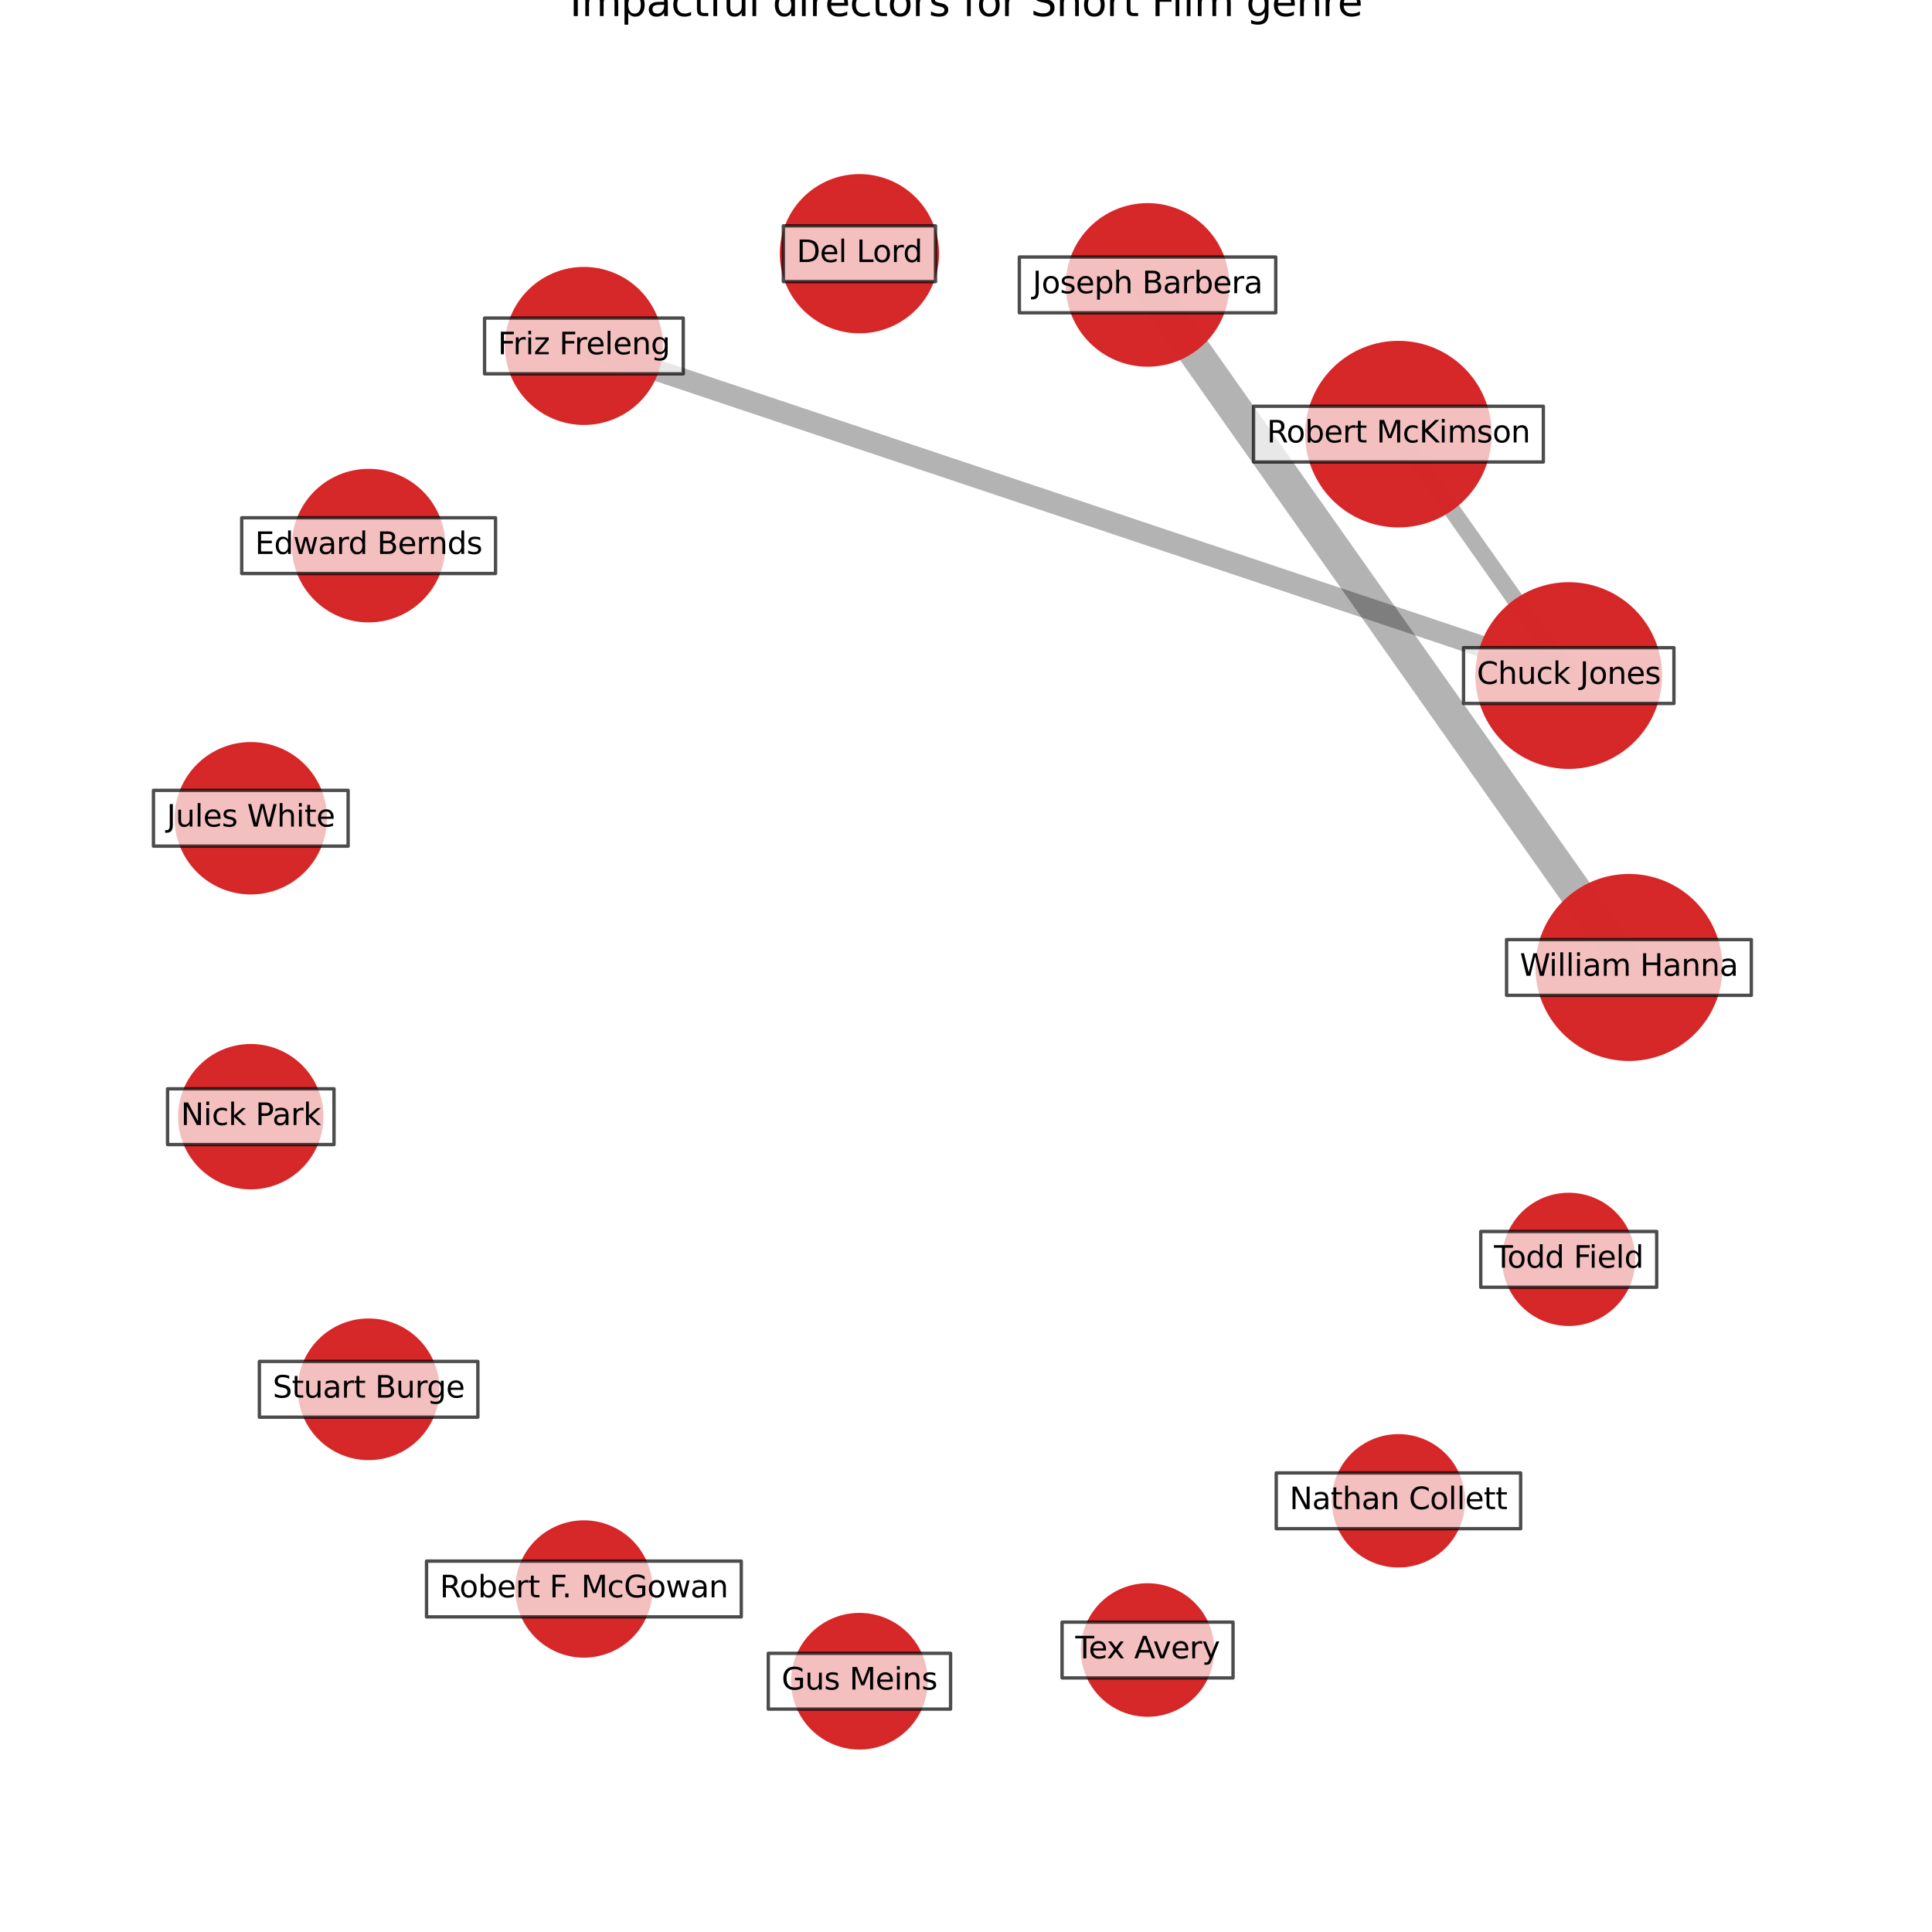 <?xml version="1.0" encoding="utf-8" standalone="no"?>
<!DOCTYPE svg PUBLIC "-//W3C//DTD SVG 1.1//EN"
  "http://www.w3.org/Graphics/SVG/1.1/DTD/svg11.dtd">
<svg xmlns:xlink="http://www.w3.org/1999/xlink" width="576pt" height="576pt" viewBox="0 0 576 576" xmlns="http://www.w3.org/2000/svg" version="1.1">
 <defs>
  <style type="text/css">*{stroke-linejoin: round; stroke-linecap: butt}</style>
 </defs>
 <g id="figure_1">
  <g id="patch_1">
   <path d="M 0 576 
L 576 576 
L 576 0 
L 0 0 
z
" style="fill: #ffffff"/>
  </g>
  <g id="axes_1">
   <g id="LineCollection_1">
    <path d="M 485.652 288.437 
L 342.128 84.944 
" clip-path="url(#p27571938af)" style="fill: none; stroke: #000000; stroke-opacity: 0.3; stroke-width: 10"/>
    <path d="M 467.695 201.41 
L 416.927 129.43 
" clip-path="url(#p27571938af)" style="fill: none; stroke: #000000; stroke-opacity: 0.3; stroke-width: 5"/>
    <path d="M 467.695 201.41 
L 174.086 103.138 
" clip-path="url(#p27571938af)" style="fill: none; stroke: #000000; stroke-opacity: 0.3; stroke-width: 6.331"/>
   </g>
   <g id="PathCollection_1">
    <path d="M 485.652 315.823 
C 492.915 315.823 499.882 312.938 505.017 307.802 
C 510.153 302.667 513.039 295.7 513.039 288.437 
C 513.039 281.174 510.153 274.208 505.017 269.072 
C 499.882 263.937 492.915 261.051 485.652 261.051 
C 478.39 261.051 471.423 263.937 466.288 269.072 
C 461.152 274.208 458.266 281.174 458.266 288.437 
C 458.266 295.7 461.152 302.667 466.288 307.802 
C 471.423 312.938 478.39 315.823 485.652 315.823 
z
" clip-path="url(#p27571938af)" style="fill: #d62728; fill-opacity: 0.99; stroke: #d62728; stroke-opacity: 0.99"/>
    <path d="M 467.695 228.75 
C 474.946 228.75 481.9 225.869 487.027 220.742 
C 492.154 215.615 495.035 208.66 495.035 201.41 
C 495.035 194.159 492.154 187.204 487.027 182.077 
C 481.9 176.95 474.946 174.069 467.695 174.069 
C 460.444 174.069 453.489 176.95 448.362 182.077 
C 443.235 187.204 440.355 194.159 440.355 201.41 
C 440.355 208.66 443.235 215.615 448.362 220.742 
C 453.489 225.869 460.444 228.75 467.695 228.75 
z
" clip-path="url(#p27571938af)" style="fill: #d62728; fill-opacity: 0.99; stroke: #d62728; stroke-opacity: 0.99"/>
    <path d="M 416.927 156.75 
C 424.173 156.75 431.122 153.871 436.245 148.748 
C 441.369 143.625 444.247 136.675 444.247 129.43 
C 444.247 122.184 441.369 115.235 436.245 110.112 
C 431.122 104.988 424.173 102.11 416.927 102.11 
C 409.682 102.11 402.732 104.988 397.609 110.112 
C 392.486 115.235 389.607 122.184 389.607 129.43 
C 389.607 136.675 392.486 143.625 397.609 148.748 
C 402.732 153.871 409.682 156.75 416.927 156.75 
z
" clip-path="url(#p27571938af)" style="fill: #d62728; fill-opacity: 0.99; stroke: #d62728; stroke-opacity: 0.99"/>
    <path d="M 342.128 108.836 
C 348.464 108.836 354.541 106.318 359.022 101.838 
C 363.502 97.357 366.019 91.28 366.019 84.944 
C 366.019 78.608 363.502 72.53 359.022 68.05 
C 354.541 63.57 348.464 61.052 342.128 61.052 
C 335.791 61.052 329.714 63.57 325.234 68.05 
C 320.753 72.53 318.236 78.608 318.236 84.944 
C 318.236 91.28 320.753 97.357 325.234 101.838 
C 329.714 106.318 335.791 108.836 342.128 108.836 
z
" clip-path="url(#p27571938af)" style="fill: #d62728; fill-opacity: 0.99; stroke: #d62728; stroke-opacity: 0.99"/>
    <path d="M 256.23 98.887 
C 262.394 98.887 268.306 96.438 272.665 92.079 
C 277.024 87.721 279.473 81.808 279.473 75.644 
C 279.473 69.48 277.024 63.567 272.665 59.208 
C 268.306 54.849 262.394 52.4 256.23 52.4 
C 250.065 52.4 244.153 54.849 239.794 59.208 
C 235.435 63.567 232.986 69.48 232.986 75.644 
C 232.986 81.808 235.435 87.721 239.794 92.079 
C 244.153 96.438 250.065 98.887 256.23 98.887 
z
" clip-path="url(#p27571938af)" style="fill: #d62728; fill-opacity: 0.99; stroke: #d62728; stroke-opacity: 0.99"/>
    <path d="M 174.086 126.202 
C 180.203 126.202 186.07 123.772 190.395 119.447 
C 194.72 115.122 197.15 109.254 197.15 103.138 
C 197.15 97.021 194.72 91.154 190.395 86.828 
C 186.07 82.503 180.203 80.073 174.086 80.073 
C 167.969 80.073 162.102 82.503 157.777 86.828 
C 153.451 91.154 151.021 97.021 151.021 103.138 
C 151.021 109.254 153.451 115.122 157.777 119.447 
C 162.102 123.772 167.969 126.202 174.086 126.202 
z
" clip-path="url(#p27571938af)" style="fill: #d62728; fill-opacity: 0.99; stroke: #d62728; stroke-opacity: 0.99"/>
    <path d="M 109.9 185.07 
C 115.84 185.07 121.537 182.71 125.738 178.51 
C 129.938 174.309 132.298 168.612 132.298 162.671 
C 132.298 156.731 129.938 151.034 125.738 146.833 
C 121.537 142.633 115.84 140.273 109.9 140.273 
C 103.959 140.273 98.262 142.633 94.061 146.833 
C 89.861 151.034 87.501 156.731 87.501 162.671 
C 87.501 168.612 89.861 174.309 94.061 178.51 
C 98.262 182.71 103.959 185.07 109.9 185.07 
z
" clip-path="url(#p27571938af)" style="fill: #d62728; fill-opacity: 0.99; stroke: #d62728; stroke-opacity: 0.99"/>
    <path d="M 74.769 266.174 
C 80.663 266.174 86.316 263.833 90.483 259.665 
C 94.65 255.498 96.992 249.845 96.992 243.951 
C 96.992 238.058 94.65 232.405 90.483 228.238 
C 86.316 224.07 80.663 221.729 74.769 221.729 
C 68.876 221.729 63.223 224.07 59.055 228.238 
C 54.888 232.405 52.547 238.058 52.547 243.951 
C 52.547 249.845 54.888 255.498 59.055 259.665 
C 63.223 263.833 68.876 266.174 74.769 266.174 
z
" clip-path="url(#p27571938af)" style="fill: #d62728; fill-opacity: 0.99; stroke: #d62728; stroke-opacity: 0.99"/>
    <path d="M 74.769 354.098 
C 80.385 354.098 85.771 351.867 89.742 347.896 
C 93.713 343.925 95.944 338.539 95.944 332.923 
C 95.944 327.308 93.713 321.921 89.742 317.95 
C 85.771 313.979 80.385 311.748 74.769 311.748 
C 69.154 311.748 63.767 313.979 59.796 317.95 
C 55.825 321.921 53.594 327.308 53.594 332.923 
C 53.594 338.539 55.825 343.925 59.796 347.896 
C 63.767 351.867 69.154 354.098 74.769 354.098 
z
" clip-path="url(#p27571938af)" style="fill: #d62728; fill-opacity: 0.99; stroke: #d62728; stroke-opacity: 0.99"/>
    <path d="M 109.9 434.823 
C 115.368 434.823 120.613 432.65 124.48 428.784 
C 128.347 424.917 130.52 419.672 130.52 414.203 
C 130.52 408.735 128.347 403.489 124.48 399.623 
C 120.613 395.756 115.368 393.583 109.9 393.583 
C 104.431 393.583 99.186 395.756 95.319 399.623 
C 91.452 403.489 89.28 408.735 89.28 414.203 
C 89.28 419.672 91.452 424.917 95.319 428.784 
C 99.186 432.65 104.431 434.823 109.9 434.823 
z
" clip-path="url(#p27571938af)" style="fill: #d62728; fill-opacity: 0.99; stroke: #d62728; stroke-opacity: 0.99"/>
    <path d="M 174.086 493.712 
C 179.383 493.712 184.464 491.607 188.21 487.861 
C 191.956 484.116 194.061 479.034 194.061 473.737 
C 194.061 468.439 191.956 463.358 188.21 459.612 
C 184.464 455.867 179.383 453.762 174.086 453.762 
C 168.788 453.762 163.707 455.867 159.961 459.612 
C 156.215 463.358 154.111 468.439 154.111 473.737 
C 154.111 479.034 156.215 484.116 159.961 487.861 
C 163.707 491.607 168.788 493.712 174.086 493.712 
z
" clip-path="url(#p27571938af)" style="fill: #d62728; fill-opacity: 0.99; stroke: #d62728; stroke-opacity: 0.99"/>
    <path d="M 256.23 521.108 
C 261.501 521.108 266.557 519.013 270.285 515.286 
C 274.012 511.558 276.106 506.502 276.106 501.231 
C 276.106 495.959 274.012 490.903 270.285 487.176 
C 266.557 483.448 261.501 481.354 256.23 481.354 
C 250.958 481.354 245.902 483.448 242.175 487.176 
C 238.447 490.903 236.353 495.959 236.353 501.231 
C 236.353 506.502 238.447 511.558 242.175 515.286 
C 245.902 519.013 250.958 521.108 256.23 521.108 
z
" clip-path="url(#p27571938af)" style="fill: #d62728; fill-opacity: 0.99; stroke: #d62728; stroke-opacity: 0.99"/>
    <path d="M 342.128 511.34 
C 347.275 511.34 352.212 509.295 355.852 505.655 
C 359.492 502.015 361.537 497.078 361.537 491.931 
C 361.537 486.783 359.492 481.846 355.852 478.206 
C 352.212 474.566 347.275 472.521 342.128 472.521 
C 336.98 472.521 332.043 474.566 328.403 478.206 
C 324.763 481.846 322.718 486.783 322.718 491.931 
C 322.718 497.078 324.763 502.015 328.403 505.655 
C 332.043 509.295 336.98 511.34 342.128 511.34 
z
" clip-path="url(#p27571938af)" style="fill: #d62728; fill-opacity: 0.99; stroke: #d62728; stroke-opacity: 0.99"/>
    <path d="M 416.927 466.832 
C 422.069 466.832 427 464.789 430.636 461.153 
C 434.271 457.518 436.314 452.586 436.314 447.445 
C 436.314 442.303 434.271 437.372 430.636 433.736 
C 427 430.1 422.069 428.058 416.927 428.058 
C 411.786 428.058 406.854 430.1 403.219 433.736 
C 399.583 437.372 397.54 442.303 397.54 447.445 
C 397.54 452.586 399.583 457.518 403.219 461.153 
C 406.854 464.789 411.786 466.832 416.927 466.832 
z
" clip-path="url(#p27571938af)" style="fill: #d62728; fill-opacity: 0.99; stroke: #d62728; stroke-opacity: 0.99"/>
    <path d="M 467.695 394.83 
C 472.831 394.83 477.757 392.789 481.388 389.158 
C 485.019 385.527 487.06 380.601 487.06 375.465 
C 487.06 370.329 485.019 365.403 481.388 361.772 
C 477.757 358.14 472.831 356.1 467.695 356.1 
C 462.559 356.1 457.633 358.14 454.002 361.772 
C 450.37 365.403 448.33 370.329 448.33 375.465 
C 448.33 380.601 450.37 385.527 454.002 389.158 
C 457.633 392.789 462.559 394.83 467.695 394.83 
z
" clip-path="url(#p27571938af)" style="fill: #d62728; fill-opacity: 0.99; stroke: #d62728; stroke-opacity: 0.99"/>
   </g>
   <g id="text_1">
    <g id="patch_2">
     <path d="M 449.169 296.752 
L 522.135 296.752 
L 522.135 280.122 
L 449.169 280.122 
z
" clip-path="url(#p27571938af)" style="fill: #ffffff; opacity: 0.7; stroke: #000000; stroke-linejoin: miter"/>
    </g>
    <g clip-path="url(#p27571938af)">
     <!-- William Hanna -->
     <g transform="translate(453.129 290.921)scale(0.09 -0.09)">
      <defs>
       <path id="DejaVuSans-57" d="M 213 4666 
L 850 4666 
L 1831 722 
L 2809 4666 
L 3519 4666 
L 4500 722 
L 5478 4666 
L 6119 4666 
L 4947 0 
L 4153 0 
L 3169 4050 
L 2175 0 
L 1381 0 
L 213 4666 
z
" transform="scale(0.016)"/>
       <path id="DejaVuSans-69" d="M 603 3500 
L 1178 3500 
L 1178 0 
L 603 0 
L 603 3500 
z
M 603 4863 
L 1178 4863 
L 1178 4134 
L 603 4134 
L 603 4863 
z
" transform="scale(0.016)"/>
       <path id="DejaVuSans-6c" d="M 603 4863 
L 1178 4863 
L 1178 0 
L 603 0 
L 603 4863 
z
" transform="scale(0.016)"/>
       <path id="DejaVuSans-61" d="M 2194 1759 
Q 1497 1759 1228 1600 
Q 959 1441 959 1056 
Q 959 750 1161 570 
Q 1363 391 1709 391 
Q 2188 391 2477 730 
Q 2766 1069 2766 1631 
L 2766 1759 
L 2194 1759 
z
M 3341 1997 
L 3341 0 
L 2766 0 
L 2766 531 
Q 2569 213 2275 61 
Q 1981 -91 1556 -91 
Q 1019 -91 701 211 
Q 384 513 384 1019 
Q 384 1609 779 1909 
Q 1175 2209 1959 2209 
L 2766 2209 
L 2766 2266 
Q 2766 2663 2505 2880 
Q 2244 3097 1772 3097 
Q 1472 3097 1187 3025 
Q 903 2953 641 2809 
L 641 3341 
Q 956 3463 1253 3523 
Q 1550 3584 1831 3584 
Q 2591 3584 2966 3190 
Q 3341 2797 3341 1997 
z
" transform="scale(0.016)"/>
       <path id="DejaVuSans-6d" d="M 3328 2828 
Q 3544 3216 3844 3400 
Q 4144 3584 4550 3584 
Q 5097 3584 5394 3201 
Q 5691 2819 5691 2113 
L 5691 0 
L 5113 0 
L 5113 2094 
Q 5113 2597 4934 2840 
Q 4756 3084 4391 3084 
Q 3944 3084 3684 2787 
Q 3425 2491 3425 1978 
L 3425 0 
L 2847 0 
L 2847 2094 
Q 2847 2600 2669 2842 
Q 2491 3084 2119 3084 
Q 1678 3084 1418 2786 
Q 1159 2488 1159 1978 
L 1159 0 
L 581 0 
L 581 3500 
L 1159 3500 
L 1159 2956 
Q 1356 3278 1631 3431 
Q 1906 3584 2284 3584 
Q 2666 3584 2933 3390 
Q 3200 3197 3328 2828 
z
" transform="scale(0.016)"/>
       <path id="DejaVuSans-20" transform="scale(0.016)"/>
       <path id="DejaVuSans-48" d="M 628 4666 
L 1259 4666 
L 1259 2753 
L 3553 2753 
L 3553 4666 
L 4184 4666 
L 4184 0 
L 3553 0 
L 3553 2222 
L 1259 2222 
L 1259 0 
L 628 0 
L 628 4666 
z
" transform="scale(0.016)"/>
       <path id="DejaVuSans-6e" d="M 3513 2113 
L 3513 0 
L 2938 0 
L 2938 2094 
Q 2938 2591 2744 2837 
Q 2550 3084 2163 3084 
Q 1697 3084 1428 2787 
Q 1159 2491 1159 1978 
L 1159 0 
L 581 0 
L 581 3500 
L 1159 3500 
L 1159 2956 
Q 1366 3272 1645 3428 
Q 1925 3584 2291 3584 
Q 2894 3584 3203 3211 
Q 3513 2838 3513 2113 
z
" transform="scale(0.016)"/>
      </defs>
      <use xlink:href="#DejaVuSans-57"/>
      <use xlink:href="#DejaVuSans-69" x="96.627"/>
      <use xlink:href="#DejaVuSans-6c" x="124.41"/>
      <use xlink:href="#DejaVuSans-6c" x="152.193"/>
      <use xlink:href="#DejaVuSans-69" x="179.977"/>
      <use xlink:href="#DejaVuSans-61" x="207.76"/>
      <use xlink:href="#DejaVuSans-6d" x="269.039"/>
      <use xlink:href="#DejaVuSans-20" x="366.451"/>
      <use xlink:href="#DejaVuSans-48" x="398.238"/>
      <use xlink:href="#DejaVuSans-61" x="473.434"/>
      <use xlink:href="#DejaVuSans-6e" x="534.713"/>
      <use xlink:href="#DejaVuSans-6e" x="598.092"/>
      <use xlink:href="#DejaVuSans-61" x="661.471"/>
     </g>
    </g>
   </g>
   <g id="text_2">
    <g id="patch_3">
     <path d="M 436.333 209.725 
L 499.057 209.725 
L 499.057 193.094 
L 436.333 193.094 
z
" clip-path="url(#p27571938af)" style="fill: #ffffff; opacity: 0.7; stroke: #000000; stroke-linejoin: miter"/>
    </g>
    <g clip-path="url(#p27571938af)">
     <!-- Chuck Jones -->
     <g transform="translate(440.293 203.893)scale(0.09 -0.09)">
      <defs>
       <path id="DejaVuSans-43" d="M 4122 4306 
L 4122 3641 
Q 3803 3938 3442 4084 
Q 3081 4231 2675 4231 
Q 1875 4231 1450 3742 
Q 1025 3253 1025 2328 
Q 1025 1406 1450 917 
Q 1875 428 2675 428 
Q 3081 428 3442 575 
Q 3803 722 4122 1019 
L 4122 359 
Q 3791 134 3420 21 
Q 3050 -91 2638 -91 
Q 1578 -91 968 557 
Q 359 1206 359 2328 
Q 359 3453 968 4101 
Q 1578 4750 2638 4750 
Q 3056 4750 3426 4639 
Q 3797 4528 4122 4306 
z
" transform="scale(0.016)"/>
       <path id="DejaVuSans-68" d="M 3513 2113 
L 3513 0 
L 2938 0 
L 2938 2094 
Q 2938 2591 2744 2837 
Q 2550 3084 2163 3084 
Q 1697 3084 1428 2787 
Q 1159 2491 1159 1978 
L 1159 0 
L 581 0 
L 581 4863 
L 1159 4863 
L 1159 2956 
Q 1366 3272 1645 3428 
Q 1925 3584 2291 3584 
Q 2894 3584 3203 3211 
Q 3513 2838 3513 2113 
z
" transform="scale(0.016)"/>
       <path id="DejaVuSans-75" d="M 544 1381 
L 544 3500 
L 1119 3500 
L 1119 1403 
Q 1119 906 1312 657 
Q 1506 409 1894 409 
Q 2359 409 2629 706 
Q 2900 1003 2900 1516 
L 2900 3500 
L 3475 3500 
L 3475 0 
L 2900 0 
L 2900 538 
Q 2691 219 2414 64 
Q 2138 -91 1772 -91 
Q 1169 -91 856 284 
Q 544 659 544 1381 
z
M 1991 3584 
L 1991 3584 
z
" transform="scale(0.016)"/>
       <path id="DejaVuSans-63" d="M 3122 3366 
L 3122 2828 
Q 2878 2963 2633 3030 
Q 2388 3097 2138 3097 
Q 1578 3097 1268 2742 
Q 959 2388 959 1747 
Q 959 1106 1268 751 
Q 1578 397 2138 397 
Q 2388 397 2633 464 
Q 2878 531 3122 666 
L 3122 134 
Q 2881 22 2623 -34 
Q 2366 -91 2075 -91 
Q 1284 -91 818 406 
Q 353 903 353 1747 
Q 353 2603 823 3093 
Q 1294 3584 2113 3584 
Q 2378 3584 2631 3529 
Q 2884 3475 3122 3366 
z
" transform="scale(0.016)"/>
       <path id="DejaVuSans-6b" d="M 581 4863 
L 1159 4863 
L 1159 1991 
L 2875 3500 
L 3609 3500 
L 1753 1863 
L 3688 0 
L 2938 0 
L 1159 1709 
L 1159 0 
L 581 0 
L 581 4863 
z
" transform="scale(0.016)"/>
       <path id="DejaVuSans-4a" d="M 628 4666 
L 1259 4666 
L 1259 325 
Q 1259 -519 939 -900 
Q 619 -1281 -91 -1281 
L -331 -1281 
L -331 -750 
L -134 -750 
Q 284 -750 456 -515 
Q 628 -281 628 325 
L 628 4666 
z
" transform="scale(0.016)"/>
       <path id="DejaVuSans-6f" d="M 1959 3097 
Q 1497 3097 1228 2736 
Q 959 2375 959 1747 
Q 959 1119 1226 758 
Q 1494 397 1959 397 
Q 2419 397 2687 759 
Q 2956 1122 2956 1747 
Q 2956 2369 2687 2733 
Q 2419 3097 1959 3097 
z
M 1959 3584 
Q 2709 3584 3137 3096 
Q 3566 2609 3566 1747 
Q 3566 888 3137 398 
Q 2709 -91 1959 -91 
Q 1206 -91 779 398 
Q 353 888 353 1747 
Q 353 2609 779 3096 
Q 1206 3584 1959 3584 
z
" transform="scale(0.016)"/>
       <path id="DejaVuSans-65" d="M 3597 1894 
L 3597 1613 
L 953 1613 
Q 991 1019 1311 708 
Q 1631 397 2203 397 
Q 2534 397 2845 478 
Q 3156 559 3463 722 
L 3463 178 
Q 3153 47 2828 -22 
Q 2503 -91 2169 -91 
Q 1331 -91 842 396 
Q 353 884 353 1716 
Q 353 2575 817 3079 
Q 1281 3584 2069 3584 
Q 2775 3584 3186 3129 
Q 3597 2675 3597 1894 
z
M 3022 2063 
Q 3016 2534 2758 2815 
Q 2500 3097 2075 3097 
Q 1594 3097 1305 2825 
Q 1016 2553 972 2059 
L 3022 2063 
z
" transform="scale(0.016)"/>
       <path id="DejaVuSans-73" d="M 2834 3397 
L 2834 2853 
Q 2591 2978 2328 3040 
Q 2066 3103 1784 3103 
Q 1356 3103 1142 2972 
Q 928 2841 928 2578 
Q 928 2378 1081 2264 
Q 1234 2150 1697 2047 
L 1894 2003 
Q 2506 1872 2764 1633 
Q 3022 1394 3022 966 
Q 3022 478 2636 193 
Q 2250 -91 1575 -91 
Q 1294 -91 989 -36 
Q 684 19 347 128 
L 347 722 
Q 666 556 975 473 
Q 1284 391 1588 391 
Q 1994 391 2212 530 
Q 2431 669 2431 922 
Q 2431 1156 2273 1281 
Q 2116 1406 1581 1522 
L 1381 1569 
Q 847 1681 609 1914 
Q 372 2147 372 2553 
Q 372 3047 722 3315 
Q 1072 3584 1716 3584 
Q 2034 3584 2315 3537 
Q 2597 3491 2834 3397 
z
" transform="scale(0.016)"/>
      </defs>
      <use xlink:href="#DejaVuSans-43"/>
      <use xlink:href="#DejaVuSans-68" x="69.824"/>
      <use xlink:href="#DejaVuSans-75" x="133.203"/>
      <use xlink:href="#DejaVuSans-63" x="196.582"/>
      <use xlink:href="#DejaVuSans-6b" x="251.562"/>
      <use xlink:href="#DejaVuSans-20" x="309.473"/>
      <use xlink:href="#DejaVuSans-4a" x="341.26"/>
      <use xlink:href="#DejaVuSans-6f" x="370.752"/>
      <use xlink:href="#DejaVuSans-6e" x="431.934"/>
      <use xlink:href="#DejaVuSans-65" x="495.312"/>
      <use xlink:href="#DejaVuSans-73" x="556.836"/>
     </g>
    </g>
   </g>
   <g id="text_3">
    <g id="patch_4">
     <path d="M 373.729 137.745 
L 460.126 137.745 
L 460.126 121.115 
L 373.729 121.115 
z
" clip-path="url(#p27571938af)" style="fill: #ffffff; opacity: 0.7; stroke: #000000; stroke-linejoin: miter"/>
    </g>
    <g clip-path="url(#p27571938af)">
     <!-- Robert McKimson -->
     <g transform="translate(377.689 131.913)scale(0.09 -0.09)">
      <defs>
       <path id="DejaVuSans-52" d="M 2841 2188 
Q 3044 2119 3236 1894 
Q 3428 1669 3622 1275 
L 4263 0 
L 3584 0 
L 2988 1197 
Q 2756 1666 2539 1819 
Q 2322 1972 1947 1972 
L 1259 1972 
L 1259 0 
L 628 0 
L 628 4666 
L 2053 4666 
Q 2853 4666 3247 4331 
Q 3641 3997 3641 3322 
Q 3641 2881 3436 2590 
Q 3231 2300 2841 2188 
z
M 1259 4147 
L 1259 2491 
L 2053 2491 
Q 2509 2491 2742 2702 
Q 2975 2913 2975 3322 
Q 2975 3731 2742 3939 
Q 2509 4147 2053 4147 
L 1259 4147 
z
" transform="scale(0.016)"/>
       <path id="DejaVuSans-62" d="M 3116 1747 
Q 3116 2381 2855 2742 
Q 2594 3103 2138 3103 
Q 1681 3103 1420 2742 
Q 1159 2381 1159 1747 
Q 1159 1113 1420 752 
Q 1681 391 2138 391 
Q 2594 391 2855 752 
Q 3116 1113 3116 1747 
z
M 1159 2969 
Q 1341 3281 1617 3432 
Q 1894 3584 2278 3584 
Q 2916 3584 3314 3078 
Q 3713 2572 3713 1747 
Q 3713 922 3314 415 
Q 2916 -91 2278 -91 
Q 1894 -91 1617 61 
Q 1341 213 1159 525 
L 1159 0 
L 581 0 
L 581 4863 
L 1159 4863 
L 1159 2969 
z
" transform="scale(0.016)"/>
       <path id="DejaVuSans-72" d="M 2631 2963 
Q 2534 3019 2420 3045 
Q 2306 3072 2169 3072 
Q 1681 3072 1420 2755 
Q 1159 2438 1159 1844 
L 1159 0 
L 581 0 
L 581 3500 
L 1159 3500 
L 1159 2956 
Q 1341 3275 1631 3429 
Q 1922 3584 2338 3584 
Q 2397 3584 2469 3576 
Q 2541 3569 2628 3553 
L 2631 2963 
z
" transform="scale(0.016)"/>
       <path id="DejaVuSans-74" d="M 1172 4494 
L 1172 3500 
L 2356 3500 
L 2356 3053 
L 1172 3053 
L 1172 1153 
Q 1172 725 1289 603 
Q 1406 481 1766 481 
L 2356 481 
L 2356 0 
L 1766 0 
Q 1100 0 847 248 
Q 594 497 594 1153 
L 594 3053 
L 172 3053 
L 172 3500 
L 594 3500 
L 594 4494 
L 1172 4494 
z
" transform="scale(0.016)"/>
       <path id="DejaVuSans-4d" d="M 628 4666 
L 1569 4666 
L 2759 1491 
L 3956 4666 
L 4897 4666 
L 4897 0 
L 4281 0 
L 4281 4097 
L 3078 897 
L 2444 897 
L 1241 4097 
L 1241 0 
L 628 0 
L 628 4666 
z
" transform="scale(0.016)"/>
       <path id="DejaVuSans-4b" d="M 628 4666 
L 1259 4666 
L 1259 2694 
L 3353 4666 
L 4166 4666 
L 1850 2491 
L 4331 0 
L 3500 0 
L 1259 2247 
L 1259 0 
L 628 0 
L 628 4666 
z
" transform="scale(0.016)"/>
      </defs>
      <use xlink:href="#DejaVuSans-52"/>
      <use xlink:href="#DejaVuSans-6f" x="64.982"/>
      <use xlink:href="#DejaVuSans-62" x="126.164"/>
      <use xlink:href="#DejaVuSans-65" x="189.641"/>
      <use xlink:href="#DejaVuSans-72" x="251.164"/>
      <use xlink:href="#DejaVuSans-74" x="292.277"/>
      <use xlink:href="#DejaVuSans-20" x="331.486"/>
      <use xlink:href="#DejaVuSans-4d" x="363.273"/>
      <use xlink:href="#DejaVuSans-63" x="449.553"/>
      <use xlink:href="#DejaVuSans-4b" x="504.533"/>
      <use xlink:href="#DejaVuSans-69" x="570.109"/>
      <use xlink:href="#DejaVuSans-6d" x="597.893"/>
      <use xlink:href="#DejaVuSans-73" x="695.305"/>
      <use xlink:href="#DejaVuSans-6f" x="747.404"/>
      <use xlink:href="#DejaVuSans-6e" x="808.586"/>
     </g>
    </g>
   </g>
   <g id="text_4">
    <g id="patch_5">
     <path d="M 303.906 93.259 
L 380.349 93.259 
L 380.349 76.629 
L 303.906 76.629 
z
" clip-path="url(#p27571938af)" style="fill: #ffffff; opacity: 0.7; stroke: #000000; stroke-linejoin: miter"/>
    </g>
    <g clip-path="url(#p27571938af)">
     <!-- Joseph Barbera -->
     <g transform="translate(307.866 87.427)scale(0.09 -0.09)">
      <defs>
       <path id="DejaVuSans-70" d="M 1159 525 
L 1159 -1331 
L 581 -1331 
L 581 3500 
L 1159 3500 
L 1159 2969 
Q 1341 3281 1617 3432 
Q 1894 3584 2278 3584 
Q 2916 3584 3314 3078 
Q 3713 2572 3713 1747 
Q 3713 922 3314 415 
Q 2916 -91 2278 -91 
Q 1894 -91 1617 61 
Q 1341 213 1159 525 
z
M 3116 1747 
Q 3116 2381 2855 2742 
Q 2594 3103 2138 3103 
Q 1681 3103 1420 2742 
Q 1159 2381 1159 1747 
Q 1159 1113 1420 752 
Q 1681 391 2138 391 
Q 2594 391 2855 752 
Q 3116 1113 3116 1747 
z
" transform="scale(0.016)"/>
       <path id="DejaVuSans-42" d="M 1259 2228 
L 1259 519 
L 2272 519 
Q 2781 519 3026 730 
Q 3272 941 3272 1375 
Q 3272 1813 3026 2020 
Q 2781 2228 2272 2228 
L 1259 2228 
z
M 1259 4147 
L 1259 2741 
L 2194 2741 
Q 2656 2741 2882 2914 
Q 3109 3088 3109 3444 
Q 3109 3797 2882 3972 
Q 2656 4147 2194 4147 
L 1259 4147 
z
M 628 4666 
L 2241 4666 
Q 2963 4666 3353 4366 
Q 3744 4066 3744 3513 
Q 3744 3084 3544 2831 
Q 3344 2578 2956 2516 
Q 3422 2416 3680 2098 
Q 3938 1781 3938 1306 
Q 3938 681 3513 340 
Q 3088 0 2303 0 
L 628 0 
L 628 4666 
z
" transform="scale(0.016)"/>
      </defs>
      <use xlink:href="#DejaVuSans-4a"/>
      <use xlink:href="#DejaVuSans-6f" x="29.492"/>
      <use xlink:href="#DejaVuSans-73" x="90.674"/>
      <use xlink:href="#DejaVuSans-65" x="142.773"/>
      <use xlink:href="#DejaVuSans-70" x="204.297"/>
      <use xlink:href="#DejaVuSans-68" x="267.773"/>
      <use xlink:href="#DejaVuSans-20" x="331.152"/>
      <use xlink:href="#DejaVuSans-42" x="362.939"/>
      <use xlink:href="#DejaVuSans-61" x="431.543"/>
      <use xlink:href="#DejaVuSans-72" x="492.822"/>
      <use xlink:href="#DejaVuSans-62" x="533.936"/>
      <use xlink:href="#DejaVuSans-65" x="597.412"/>
      <use xlink:href="#DejaVuSans-72" x="658.936"/>
      <use xlink:href="#DejaVuSans-61" x="700.049"/>
     </g>
    </g>
   </g>
   <g id="text_5">
    <g id="patch_6">
     <path d="M 233.545 83.959 
L 278.914 83.959 
L 278.914 67.329 
L 233.545 67.329 
z
" clip-path="url(#p27571938af)" style="fill: #ffffff; opacity: 0.7; stroke: #000000; stroke-linejoin: miter"/>
    </g>
    <g clip-path="url(#p27571938af)">
     <!-- Del Lord -->
     <g transform="translate(237.505 78.127)scale(0.09 -0.09)">
      <defs>
       <path id="DejaVuSans-44" d="M 1259 4147 
L 1259 519 
L 2022 519 
Q 2988 519 3436 956 
Q 3884 1394 3884 2338 
Q 3884 3275 3436 3711 
Q 2988 4147 2022 4147 
L 1259 4147 
z
M 628 4666 
L 1925 4666 
Q 3281 4666 3915 4102 
Q 4550 3538 4550 2338 
Q 4550 1131 3912 565 
Q 3275 0 1925 0 
L 628 0 
L 628 4666 
z
" transform="scale(0.016)"/>
       <path id="DejaVuSans-4c" d="M 628 4666 
L 1259 4666 
L 1259 531 
L 3531 531 
L 3531 0 
L 628 0 
L 628 4666 
z
" transform="scale(0.016)"/>
       <path id="DejaVuSans-64" d="M 2906 2969 
L 2906 4863 
L 3481 4863 
L 3481 0 
L 2906 0 
L 2906 525 
Q 2725 213 2448 61 
Q 2172 -91 1784 -91 
Q 1150 -91 751 415 
Q 353 922 353 1747 
Q 353 2572 751 3078 
Q 1150 3584 1784 3584 
Q 2172 3584 2448 3432 
Q 2725 3281 2906 2969 
z
M 947 1747 
Q 947 1113 1208 752 
Q 1469 391 1925 391 
Q 2381 391 2643 752 
Q 2906 1113 2906 1747 
Q 2906 2381 2643 2742 
Q 2381 3103 1925 3103 
Q 1469 3103 1208 2742 
Q 947 2381 947 1747 
z
" transform="scale(0.016)"/>
      </defs>
      <use xlink:href="#DejaVuSans-44"/>
      <use xlink:href="#DejaVuSans-65" x="77.002"/>
      <use xlink:href="#DejaVuSans-6c" x="138.525"/>
      <use xlink:href="#DejaVuSans-20" x="166.309"/>
      <use xlink:href="#DejaVuSans-4c" x="198.096"/>
      <use xlink:href="#DejaVuSans-6f" x="252.059"/>
      <use xlink:href="#DejaVuSans-72" x="313.24"/>
      <use xlink:href="#DejaVuSans-64" x="352.604"/>
     </g>
    </g>
   </g>
   <g id="text_6">
    <g id="patch_7">
     <path d="M 144.465 111.453 
L 203.707 111.453 
L 203.707 94.822 
L 144.465 94.822 
z
" clip-path="url(#p27571938af)" style="fill: #ffffff; opacity: 0.7; stroke: #000000; stroke-linejoin: miter"/>
    </g>
    <g clip-path="url(#p27571938af)">
     <!-- Friz Freleng -->
     <g transform="translate(148.425 105.621)scale(0.09 -0.09)">
      <defs>
       <path id="DejaVuSans-46" d="M 628 4666 
L 3309 4666 
L 3309 4134 
L 1259 4134 
L 1259 2759 
L 3109 2759 
L 3109 2228 
L 1259 2228 
L 1259 0 
L 628 0 
L 628 4666 
z
" transform="scale(0.016)"/>
       <path id="DejaVuSans-7a" d="M 353 3500 
L 3084 3500 
L 3084 2975 
L 922 459 
L 3084 459 
L 3084 0 
L 275 0 
L 275 525 
L 2438 3041 
L 353 3041 
L 353 3500 
z
" transform="scale(0.016)"/>
       <path id="DejaVuSans-67" d="M 2906 1791 
Q 2906 2416 2648 2759 
Q 2391 3103 1925 3103 
Q 1463 3103 1205 2759 
Q 947 2416 947 1791 
Q 947 1169 1205 825 
Q 1463 481 1925 481 
Q 2391 481 2648 825 
Q 2906 1169 2906 1791 
z
M 3481 434 
Q 3481 -459 3084 -895 
Q 2688 -1331 1869 -1331 
Q 1566 -1331 1297 -1286 
Q 1028 -1241 775 -1147 
L 775 -588 
Q 1028 -725 1275 -790 
Q 1522 -856 1778 -856 
Q 2344 -856 2625 -561 
Q 2906 -266 2906 331 
L 2906 616 
Q 2728 306 2450 153 
Q 2172 0 1784 0 
Q 1141 0 747 490 
Q 353 981 353 1791 
Q 353 2603 747 3093 
Q 1141 3584 1784 3584 
Q 2172 3584 2450 3431 
Q 2728 3278 2906 2969 
L 2906 3500 
L 3481 3500 
L 3481 434 
z
" transform="scale(0.016)"/>
      </defs>
      <use xlink:href="#DejaVuSans-46"/>
      <use xlink:href="#DejaVuSans-72" x="50.27"/>
      <use xlink:href="#DejaVuSans-69" x="91.383"/>
      <use xlink:href="#DejaVuSans-7a" x="119.166"/>
      <use xlink:href="#DejaVuSans-20" x="171.656"/>
      <use xlink:href="#DejaVuSans-46" x="203.443"/>
      <use xlink:href="#DejaVuSans-72" x="253.713"/>
      <use xlink:href="#DejaVuSans-65" x="292.576"/>
      <use xlink:href="#DejaVuSans-6c" x="354.1"/>
      <use xlink:href="#DejaVuSans-65" x="381.883"/>
      <use xlink:href="#DejaVuSans-6e" x="443.406"/>
      <use xlink:href="#DejaVuSans-67" x="506.785"/>
     </g>
    </g>
   </g>
   <g id="text_7">
    <g id="patch_8">
     <path d="M 72.063 170.987 
L 147.736 170.987 
L 147.736 154.356 
L 72.063 154.356 
z
" clip-path="url(#p27571938af)" style="fill: #ffffff; opacity: 0.7; stroke: #000000; stroke-linejoin: miter"/>
    </g>
    <g clip-path="url(#p27571938af)">
     <!-- Edward Bernds -->
     <g transform="translate(76.023 165.155)scale(0.09 -0.09)">
      <defs>
       <path id="DejaVuSans-45" d="M 628 4666 
L 3578 4666 
L 3578 4134 
L 1259 4134 
L 1259 2753 
L 3481 2753 
L 3481 2222 
L 1259 2222 
L 1259 531 
L 3634 531 
L 3634 0 
L 628 0 
L 628 4666 
z
" transform="scale(0.016)"/>
       <path id="DejaVuSans-77" d="M 269 3500 
L 844 3500 
L 1563 769 
L 2278 3500 
L 2956 3500 
L 3675 769 
L 4391 3500 
L 4966 3500 
L 4050 0 
L 3372 0 
L 2619 2869 
L 1863 0 
L 1184 0 
L 269 3500 
z
" transform="scale(0.016)"/>
      </defs>
      <use xlink:href="#DejaVuSans-45"/>
      <use xlink:href="#DejaVuSans-64" x="63.184"/>
      <use xlink:href="#DejaVuSans-77" x="126.66"/>
      <use xlink:href="#DejaVuSans-61" x="208.447"/>
      <use xlink:href="#DejaVuSans-72" x="269.727"/>
      <use xlink:href="#DejaVuSans-64" x="309.09"/>
      <use xlink:href="#DejaVuSans-20" x="372.566"/>
      <use xlink:href="#DejaVuSans-42" x="404.354"/>
      <use xlink:href="#DejaVuSans-65" x="472.957"/>
      <use xlink:href="#DejaVuSans-72" x="534.48"/>
      <use xlink:href="#DejaVuSans-6e" x="573.844"/>
      <use xlink:href="#DejaVuSans-64" x="637.223"/>
      <use xlink:href="#DejaVuSans-73" x="700.699"/>
     </g>
    </g>
   </g>
   <g id="text_8">
    <g id="patch_9">
     <path d="M 45.752 252.267 
L 103.786 252.267 
L 103.786 235.636 
L 45.752 235.636 
z
" clip-path="url(#p27571938af)" style="fill: #ffffff; opacity: 0.7; stroke: #000000; stroke-linejoin: miter"/>
    </g>
    <g clip-path="url(#p27571938af)">
     <!-- Jules White -->
     <g transform="translate(49.712 246.435)scale(0.09 -0.09)">
      <use xlink:href="#DejaVuSans-4a"/>
      <use xlink:href="#DejaVuSans-75" x="29.492"/>
      <use xlink:href="#DejaVuSans-6c" x="92.871"/>
      <use xlink:href="#DejaVuSans-65" x="120.654"/>
      <use xlink:href="#DejaVuSans-73" x="182.178"/>
      <use xlink:href="#DejaVuSans-20" x="234.277"/>
      <use xlink:href="#DejaVuSans-57" x="266.064"/>
      <use xlink:href="#DejaVuSans-68" x="364.941"/>
      <use xlink:href="#DejaVuSans-69" x="428.32"/>
      <use xlink:href="#DejaVuSans-74" x="456.104"/>
      <use xlink:href="#DejaVuSans-65" x="495.312"/>
     </g>
    </g>
   </g>
   <g id="text_9">
    <g id="patch_10">
     <path d="M 49.958 341.238 
L 99.58 341.238 
L 99.58 324.608 
L 49.958 324.608 
z
" clip-path="url(#p27571938af)" style="fill: #ffffff; opacity: 0.7; stroke: #000000; stroke-linejoin: miter"/>
    </g>
    <g clip-path="url(#p27571938af)">
     <!-- Nick Park -->
     <g transform="translate(53.918 335.407)scale(0.09 -0.09)">
      <defs>
       <path id="DejaVuSans-4e" d="M 628 4666 
L 1478 4666 
L 3547 763 
L 3547 4666 
L 4159 4666 
L 4159 0 
L 3309 0 
L 1241 3903 
L 1241 0 
L 628 0 
L 628 4666 
z
" transform="scale(0.016)"/>
       <path id="DejaVuSans-50" d="M 1259 4147 
L 1259 2394 
L 2053 2394 
Q 2494 2394 2734 2622 
Q 2975 2850 2975 3272 
Q 2975 3691 2734 3919 
Q 2494 4147 2053 4147 
L 1259 4147 
z
M 628 4666 
L 2053 4666 
Q 2838 4666 3239 4311 
Q 3641 3956 3641 3272 
Q 3641 2581 3239 2228 
Q 2838 1875 2053 1875 
L 1259 1875 
L 1259 0 
L 628 0 
L 628 4666 
z
" transform="scale(0.016)"/>
      </defs>
      <use xlink:href="#DejaVuSans-4e"/>
      <use xlink:href="#DejaVuSans-69" x="74.805"/>
      <use xlink:href="#DejaVuSans-63" x="102.588"/>
      <use xlink:href="#DejaVuSans-6b" x="157.568"/>
      <use xlink:href="#DejaVuSans-20" x="215.479"/>
      <use xlink:href="#DejaVuSans-50" x="247.266"/>
      <use xlink:href="#DejaVuSans-61" x="303.068"/>
      <use xlink:href="#DejaVuSans-72" x="364.348"/>
      <use xlink:href="#DejaVuSans-6b" x="405.461"/>
     </g>
    </g>
   </g>
   <g id="text_10">
    <g id="patch_11">
     <path d="M 77.329 422.518 
L 142.47 422.518 
L 142.47 405.888 
L 77.329 405.888 
z
" clip-path="url(#p27571938af)" style="fill: #ffffff; opacity: 0.7; stroke: #000000; stroke-linejoin: miter"/>
    </g>
    <g clip-path="url(#p27571938af)">
     <!-- Stuart Burge -->
     <g transform="translate(81.289 416.687)scale(0.09 -0.09)">
      <defs>
       <path id="DejaVuSans-53" d="M 3425 4513 
L 3425 3897 
Q 3066 4069 2747 4153 
Q 2428 4238 2131 4238 
Q 1616 4238 1336 4038 
Q 1056 3838 1056 3469 
Q 1056 3159 1242 3001 
Q 1428 2844 1947 2747 
L 2328 2669 
Q 3034 2534 3370 2195 
Q 3706 1856 3706 1288 
Q 3706 609 3251 259 
Q 2797 -91 1919 -91 
Q 1588 -91 1214 -16 
Q 841 59 441 206 
L 441 856 
Q 825 641 1194 531 
Q 1563 422 1919 422 
Q 2459 422 2753 634 
Q 3047 847 3047 1241 
Q 3047 1584 2836 1778 
Q 2625 1972 2144 2069 
L 1759 2144 
Q 1053 2284 737 2584 
Q 422 2884 422 3419 
Q 422 4038 858 4394 
Q 1294 4750 2059 4750 
Q 2388 4750 2728 4690 
Q 3069 4631 3425 4513 
z
" transform="scale(0.016)"/>
      </defs>
      <use xlink:href="#DejaVuSans-53"/>
      <use xlink:href="#DejaVuSans-74" x="63.477"/>
      <use xlink:href="#DejaVuSans-75" x="102.686"/>
      <use xlink:href="#DejaVuSans-61" x="166.064"/>
      <use xlink:href="#DejaVuSans-72" x="227.344"/>
      <use xlink:href="#DejaVuSans-74" x="268.457"/>
      <use xlink:href="#DejaVuSans-20" x="307.666"/>
      <use xlink:href="#DejaVuSans-42" x="339.453"/>
      <use xlink:href="#DejaVuSans-75" x="408.057"/>
      <use xlink:href="#DejaVuSans-72" x="471.436"/>
      <use xlink:href="#DejaVuSans-67" x="510.799"/>
      <use xlink:href="#DejaVuSans-65" x="574.275"/>
     </g>
    </g>
   </g>
   <g id="text_11">
    <g id="patch_12">
     <path d="M 127.168 482.052 
L 221.003 482.052 
L 221.003 465.422 
L 127.168 465.422 
z
" clip-path="url(#p27571938af)" style="fill: #ffffff; opacity: 0.7; stroke: #000000; stroke-linejoin: miter"/>
    </g>
    <g clip-path="url(#p27571938af)">
     <!-- Robert F. McGowan -->
     <g transform="translate(131.128 476.22)scale(0.09 -0.09)">
      <defs>
       <path id="DejaVuSans-2e" d="M 684 794 
L 1344 794 
L 1344 0 
L 684 0 
L 684 794 
z
" transform="scale(0.016)"/>
       <path id="DejaVuSans-47" d="M 3809 666 
L 3809 1919 
L 2778 1919 
L 2778 2438 
L 4434 2438 
L 4434 434 
Q 4069 175 3628 42 
Q 3188 -91 2688 -91 
Q 1594 -91 976 548 
Q 359 1188 359 2328 
Q 359 3472 976 4111 
Q 1594 4750 2688 4750 
Q 3144 4750 3555 4637 
Q 3966 4525 4313 4306 
L 4313 3634 
Q 3963 3931 3569 4081 
Q 3175 4231 2741 4231 
Q 1884 4231 1454 3753 
Q 1025 3275 1025 2328 
Q 1025 1384 1454 906 
Q 1884 428 2741 428 
Q 3075 428 3337 486 
Q 3600 544 3809 666 
z
" transform="scale(0.016)"/>
      </defs>
      <use xlink:href="#DejaVuSans-52"/>
      <use xlink:href="#DejaVuSans-6f" x="64.982"/>
      <use xlink:href="#DejaVuSans-62" x="126.164"/>
      <use xlink:href="#DejaVuSans-65" x="189.641"/>
      <use xlink:href="#DejaVuSans-72" x="251.164"/>
      <use xlink:href="#DejaVuSans-74" x="292.277"/>
      <use xlink:href="#DejaVuSans-20" x="331.486"/>
      <use xlink:href="#DejaVuSans-46" x="363.273"/>
      <use xlink:href="#DejaVuSans-2e" x="404.668"/>
      <use xlink:href="#DejaVuSans-20" x="436.455"/>
      <use xlink:href="#DejaVuSans-4d" x="468.242"/>
      <use xlink:href="#DejaVuSans-63" x="554.521"/>
      <use xlink:href="#DejaVuSans-47" x="609.502"/>
      <use xlink:href="#DejaVuSans-6f" x="686.992"/>
      <use xlink:href="#DejaVuSans-77" x="748.174"/>
      <use xlink:href="#DejaVuSans-61" x="829.961"/>
      <use xlink:href="#DejaVuSans-6e" x="891.24"/>
     </g>
    </g>
   </g>
   <g id="text_12">
    <g id="patch_13">
     <path d="M 229.059 509.546 
L 283.401 509.546 
L 283.401 492.916 
L 229.059 492.916 
z
" clip-path="url(#p27571938af)" style="fill: #ffffff; opacity: 0.7; stroke: #000000; stroke-linejoin: miter"/>
    </g>
    <g clip-path="url(#p27571938af)">
     <!-- Gus Meins -->
     <g transform="translate(233.019 503.714)scale(0.09 -0.09)">
      <use xlink:href="#DejaVuSans-47"/>
      <use xlink:href="#DejaVuSans-75" x="77.49"/>
      <use xlink:href="#DejaVuSans-73" x="140.869"/>
      <use xlink:href="#DejaVuSans-20" x="192.969"/>
      <use xlink:href="#DejaVuSans-4d" x="224.756"/>
      <use xlink:href="#DejaVuSans-65" x="311.035"/>
      <use xlink:href="#DejaVuSans-69" x="372.559"/>
      <use xlink:href="#DejaVuSans-6e" x="400.342"/>
      <use xlink:href="#DejaVuSans-73" x="463.721"/>
     </g>
    </g>
   </g>
   <g id="text_13">
    <g id="patch_14">
     <path d="M 316.641 500.246 
L 367.615 500.246 
L 367.615 483.616 
L 316.641 483.616 
z
" clip-path="url(#p27571938af)" style="fill: #ffffff; opacity: 0.7; stroke: #000000; stroke-linejoin: miter"/>
    </g>
    <g clip-path="url(#p27571938af)">
     <!-- Tex Avery -->
     <g transform="translate(320.601 494.414)scale(0.09 -0.09)">
      <defs>
       <path id="DejaVuSans-54" d="M -19 4666 
L 3928 4666 
L 3928 4134 
L 2272 4134 
L 2272 0 
L 1638 0 
L 1638 4134 
L -19 4134 
L -19 4666 
z
" transform="scale(0.016)"/>
       <path id="DejaVuSans-78" d="M 3513 3500 
L 2247 1797 
L 3578 0 
L 2900 0 
L 1881 1375 
L 863 0 
L 184 0 
L 1544 1831 
L 300 3500 
L 978 3500 
L 1906 2253 
L 2834 3500 
L 3513 3500 
z
" transform="scale(0.016)"/>
       <path id="DejaVuSans-41" d="M 2188 4044 
L 1331 1722 
L 3047 1722 
L 2188 4044 
z
M 1831 4666 
L 2547 4666 
L 4325 0 
L 3669 0 
L 3244 1197 
L 1141 1197 
L 716 0 
L 50 0 
L 1831 4666 
z
" transform="scale(0.016)"/>
       <path id="DejaVuSans-76" d="M 191 3500 
L 800 3500 
L 1894 563 
L 2988 3500 
L 3597 3500 
L 2284 0 
L 1503 0 
L 191 3500 
z
" transform="scale(0.016)"/>
       <path id="DejaVuSans-79" d="M 2059 -325 
Q 1816 -950 1584 -1140 
Q 1353 -1331 966 -1331 
L 506 -1331 
L 506 -850 
L 844 -850 
Q 1081 -850 1212 -737 
Q 1344 -625 1503 -206 
L 1606 56 
L 191 3500 
L 800 3500 
L 1894 763 
L 2988 3500 
L 3597 3500 
L 2059 -325 
z
" transform="scale(0.016)"/>
      </defs>
      <use xlink:href="#DejaVuSans-54"/>
      <use xlink:href="#DejaVuSans-65" x="44.084"/>
      <use xlink:href="#DejaVuSans-78" x="103.857"/>
      <use xlink:href="#DejaVuSans-20" x="163.037"/>
      <use xlink:href="#DejaVuSans-41" x="194.824"/>
      <use xlink:href="#DejaVuSans-76" x="257.357"/>
      <use xlink:href="#DejaVuSans-65" x="316.537"/>
      <use xlink:href="#DejaVuSans-72" x="378.061"/>
      <use xlink:href="#DejaVuSans-79" x="419.174"/>
     </g>
    </g>
   </g>
   <g id="text_14">
    <g id="patch_15">
     <path d="M 380.494 455.76 
L 453.36 455.76 
L 453.36 439.13 
L 380.494 439.13 
z
" clip-path="url(#p27571938af)" style="fill: #ffffff; opacity: 0.7; stroke: #000000; stroke-linejoin: miter"/>
    </g>
    <g clip-path="url(#p27571938af)">
     <!-- Nathan Collett -->
     <g transform="translate(384.454 449.928)scale(0.09 -0.09)">
      <use xlink:href="#DejaVuSans-4e"/>
      <use xlink:href="#DejaVuSans-61" x="74.805"/>
      <use xlink:href="#DejaVuSans-74" x="136.084"/>
      <use xlink:href="#DejaVuSans-68" x="175.293"/>
      <use xlink:href="#DejaVuSans-61" x="238.672"/>
      <use xlink:href="#DejaVuSans-6e" x="299.951"/>
      <use xlink:href="#DejaVuSans-20" x="363.33"/>
      <use xlink:href="#DejaVuSans-43" x="395.117"/>
      <use xlink:href="#DejaVuSans-6f" x="464.941"/>
      <use xlink:href="#DejaVuSans-6c" x="526.123"/>
      <use xlink:href="#DejaVuSans-6c" x="553.906"/>
      <use xlink:href="#DejaVuSans-65" x="581.689"/>
      <use xlink:href="#DejaVuSans-74" x="643.213"/>
      <use xlink:href="#DejaVuSans-74" x="682.422"/>
     </g>
    </g>
   </g>
   <g id="text_15">
    <g id="patch_16">
     <path d="M 441.466 383.78 
L 493.924 383.78 
L 493.924 367.15 
L 441.466 367.15 
z
" clip-path="url(#p27571938af)" style="fill: #ffffff; opacity: 0.7; stroke: #000000; stroke-linejoin: miter"/>
    </g>
    <g clip-path="url(#p27571938af)">
     <!-- Todd Field -->
     <g transform="translate(445.426 377.948)scale(0.09 -0.09)">
      <use xlink:href="#DejaVuSans-54"/>
      <use xlink:href="#DejaVuSans-6f" x="44.084"/>
      <use xlink:href="#DejaVuSans-64" x="105.266"/>
      <use xlink:href="#DejaVuSans-64" x="168.742"/>
      <use xlink:href="#DejaVuSans-20" x="232.219"/>
      <use xlink:href="#DejaVuSans-46" x="264.006"/>
      <use xlink:href="#DejaVuSans-69" x="314.275"/>
      <use xlink:href="#DejaVuSans-65" x="342.059"/>
      <use xlink:href="#DejaVuSans-6c" x="403.582"/>
      <use xlink:href="#DejaVuSans-64" x="431.365"/>
     </g>
    </g>
   </g>
   <g id="text_16">
    <!-- Impactful directors for Short Film genre -->
    <g transform="translate(169.846 4.8)scale(0.12 -0.12)">
     <defs>
      <path id="DejaVuSans-49" d="M 628 4666 
L 1259 4666 
L 1259 0 
L 628 0 
L 628 4666 
z
" transform="scale(0.016)"/>
      <path id="DejaVuSans-66" d="M 2375 4863 
L 2375 4384 
L 1825 4384 
Q 1516 4384 1395 4259 
Q 1275 4134 1275 3809 
L 1275 3500 
L 2222 3500 
L 2222 3053 
L 1275 3053 
L 1275 0 
L 697 0 
L 697 3053 
L 147 3053 
L 147 3500 
L 697 3500 
L 697 3744 
Q 697 4328 969 4595 
Q 1241 4863 1831 4863 
L 2375 4863 
z
" transform="scale(0.016)"/>
     </defs>
     <use xlink:href="#DejaVuSans-49"/>
     <use xlink:href="#DejaVuSans-6d" x="29.492"/>
     <use xlink:href="#DejaVuSans-70" x="126.904"/>
     <use xlink:href="#DejaVuSans-61" x="190.381"/>
     <use xlink:href="#DejaVuSans-63" x="251.66"/>
     <use xlink:href="#DejaVuSans-74" x="306.641"/>
     <use xlink:href="#DejaVuSans-66" x="345.85"/>
     <use xlink:href="#DejaVuSans-75" x="381.055"/>
     <use xlink:href="#DejaVuSans-6c" x="444.434"/>
     <use xlink:href="#DejaVuSans-20" x="472.217"/>
     <use xlink:href="#DejaVuSans-64" x="504.004"/>
     <use xlink:href="#DejaVuSans-69" x="567.48"/>
     <use xlink:href="#DejaVuSans-72" x="595.264"/>
     <use xlink:href="#DejaVuSans-65" x="634.127"/>
     <use xlink:href="#DejaVuSans-63" x="695.65"/>
     <use xlink:href="#DejaVuSans-74" x="750.631"/>
     <use xlink:href="#DejaVuSans-6f" x="789.84"/>
     <use xlink:href="#DejaVuSans-72" x="851.021"/>
     <use xlink:href="#DejaVuSans-73" x="892.135"/>
     <use xlink:href="#DejaVuSans-20" x="944.234"/>
     <use xlink:href="#DejaVuSans-66" x="976.021"/>
     <use xlink:href="#DejaVuSans-6f" x="1011.227"/>
     <use xlink:href="#DejaVuSans-72" x="1072.408"/>
     <use xlink:href="#DejaVuSans-20" x="1113.521"/>
     <use xlink:href="#DejaVuSans-53" x="1145.309"/>
     <use xlink:href="#DejaVuSans-68" x="1208.785"/>
     <use xlink:href="#DejaVuSans-6f" x="1272.164"/>
     <use xlink:href="#DejaVuSans-72" x="1333.346"/>
     <use xlink:href="#DejaVuSans-74" x="1374.459"/>
     <use xlink:href="#DejaVuSans-20" x="1413.668"/>
     <use xlink:href="#DejaVuSans-46" x="1445.455"/>
     <use xlink:href="#DejaVuSans-69" x="1495.725"/>
     <use xlink:href="#DejaVuSans-6c" x="1523.508"/>
     <use xlink:href="#DejaVuSans-6d" x="1551.291"/>
     <use xlink:href="#DejaVuSans-20" x="1648.703"/>
     <use xlink:href="#DejaVuSans-67" x="1680.49"/>
     <use xlink:href="#DejaVuSans-65" x="1743.967"/>
     <use xlink:href="#DejaVuSans-6e" x="1805.49"/>
     <use xlink:href="#DejaVuSans-72" x="1868.869"/>
     <use xlink:href="#DejaVuSans-65" x="1907.732"/>
    </g>
   </g>
  </g>
 </g>
 <defs>
  <clipPath id="p27571938af">
   <rect x="10.8" y="10.8" width="554.4" height="554.4"/>
  </clipPath>
 </defs>
</svg>
